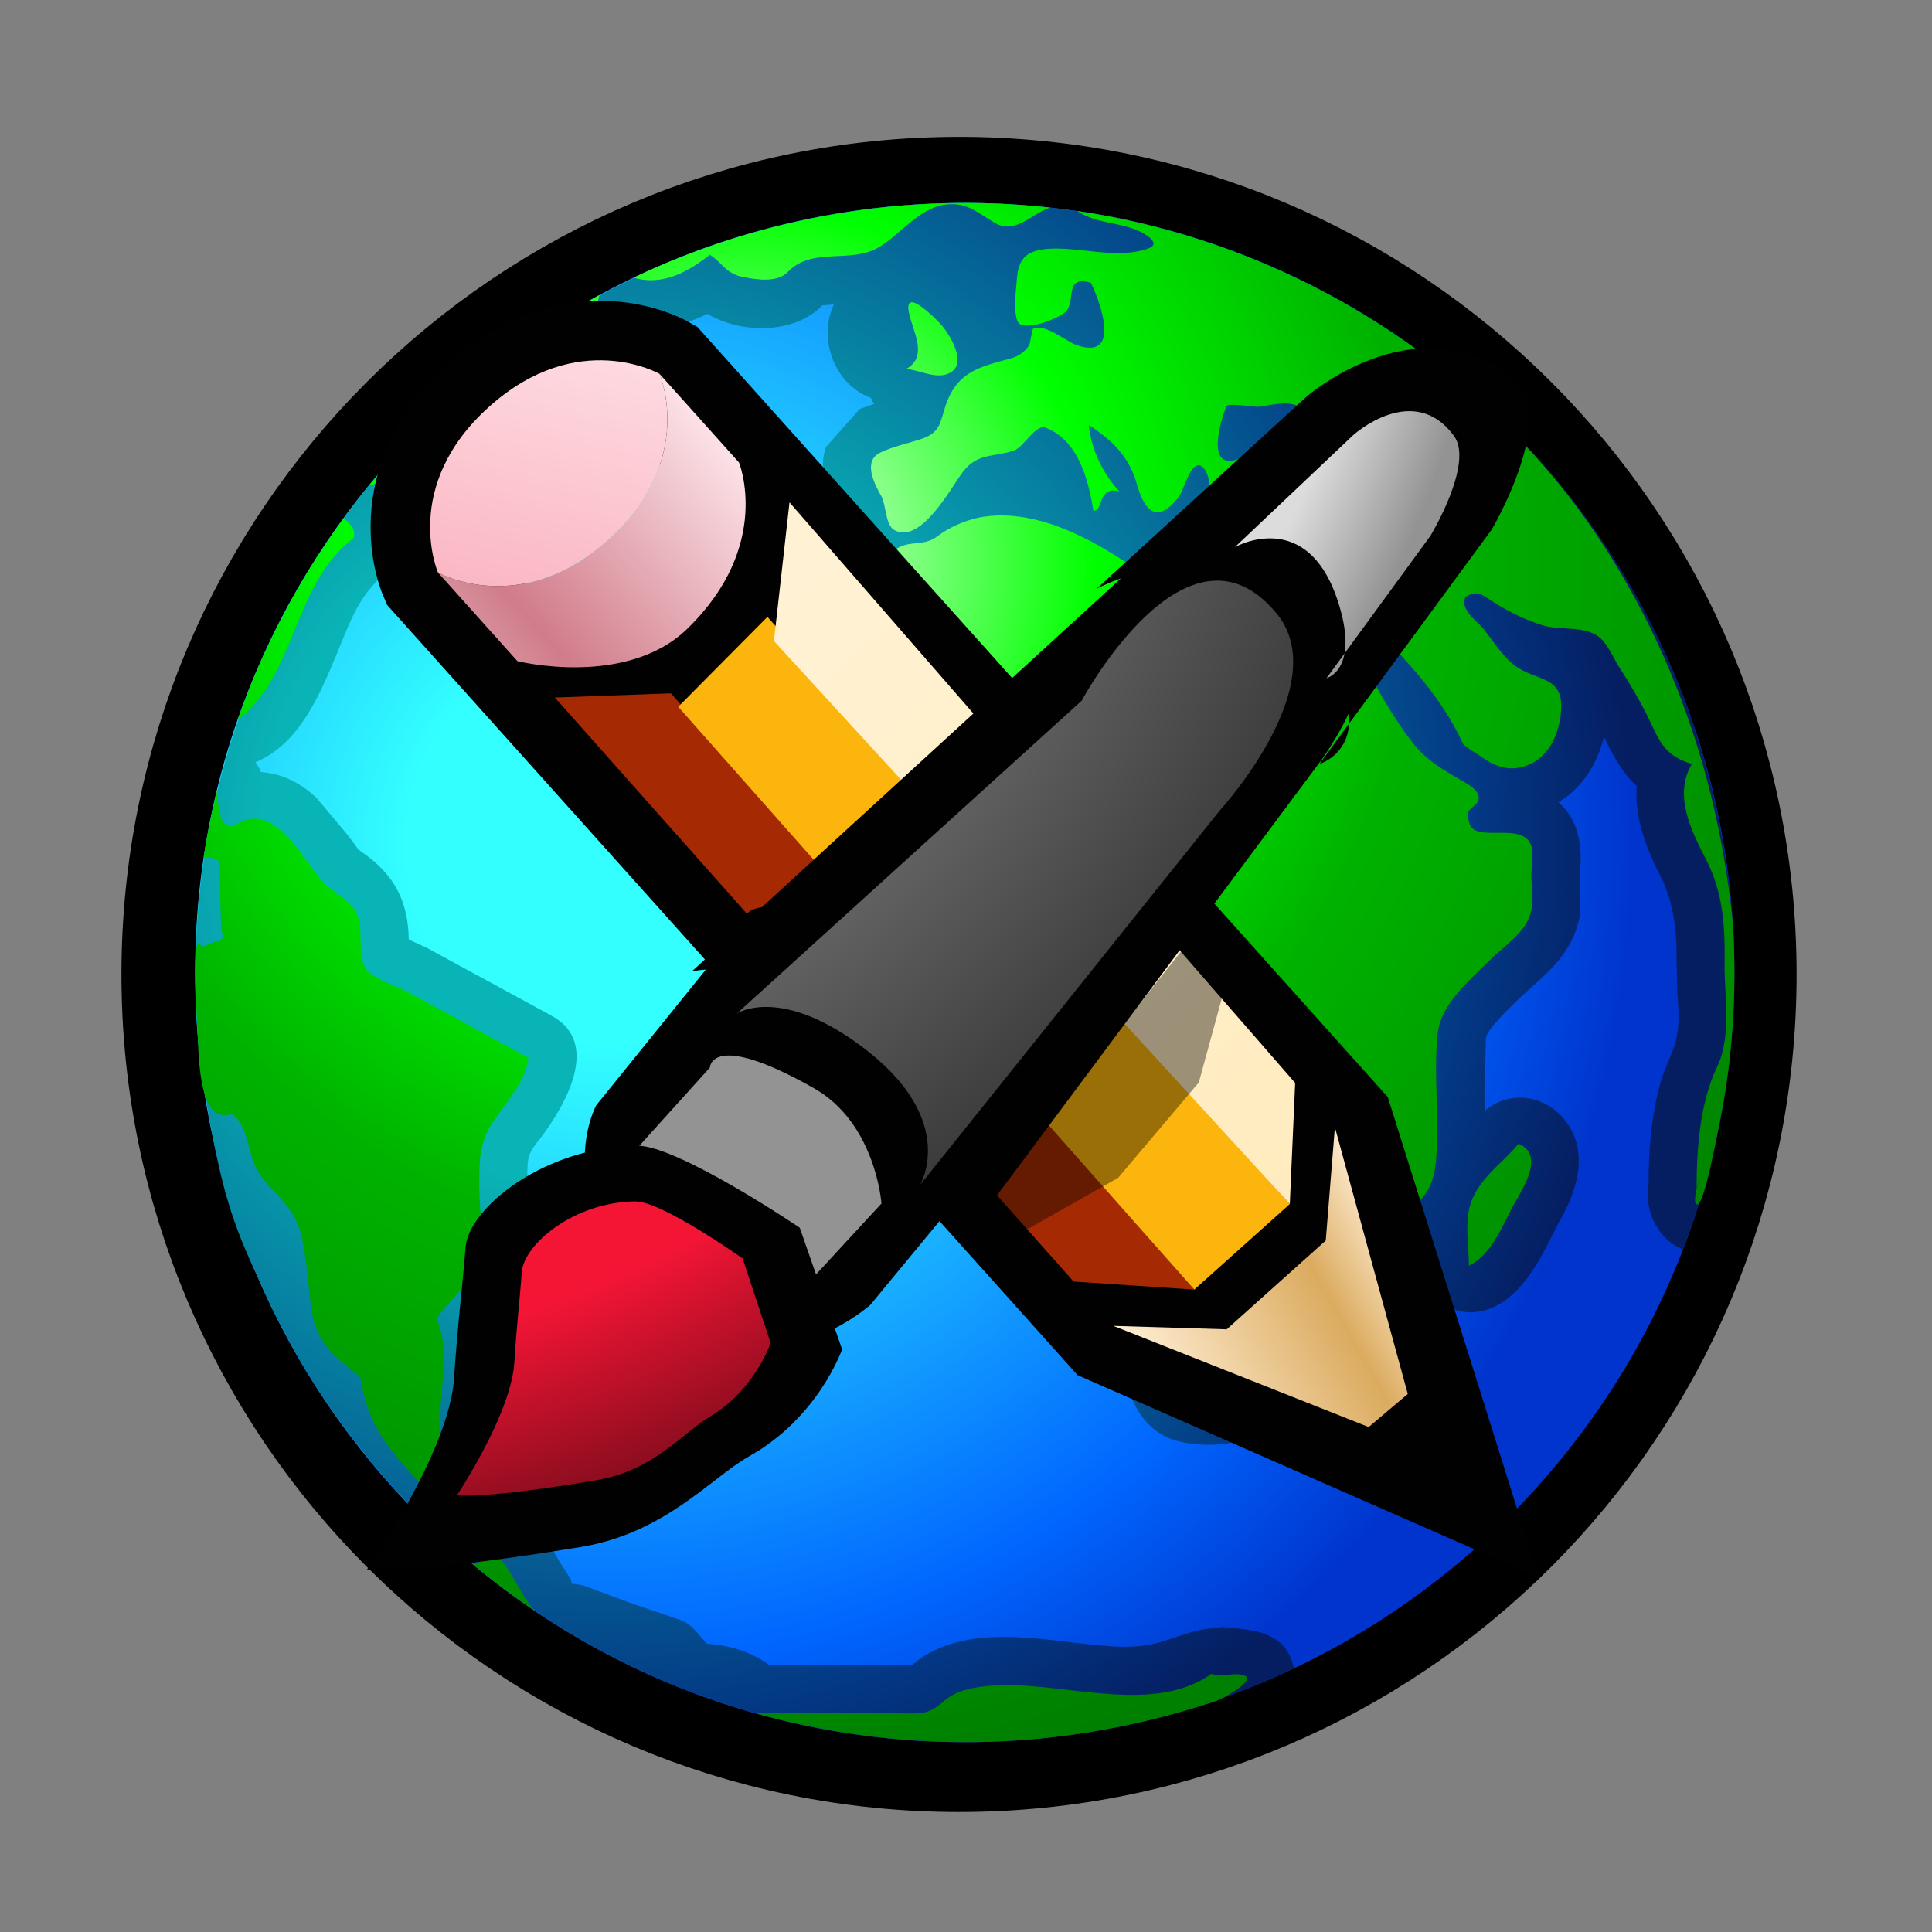 <?xml version="1.0" encoding="UTF-8" standalone="yes"?>
<svg version="1.1" width="64" height="64" color-interpolation="linearRGB"
     xmlns:svg="http://www.w3.org/2000/svg" xmlns="http://www.w3.org/2000/svg">
 <rect width="100%" height="100%" fill="#808080" stroke="none"/>
 <g>
  <path style="fill:none; stroke:#000000; stroke-width:4"
        d="M32.02 5.91C42.03 5.91 50.14 14.02 50.14 24.03C50.14 34.04 42.03 42.15 32.02 42.15C22.01 42.15 13.9 34.04 13.9 24.03C13.9 14.02 22.01 5.91 32.02 5.91z"
        transform="matrix(1.379,0,0,1.379,-12.387,-0.858)"
  />
  <radialGradient id="gradient0" gradientUnits="userSpaceOnUse" cx="0" cy="0" r="64" gradientTransform="matrix(0.38,0,0,-0.38,23.532,21.015)">
   <stop offset="0.193" stop-color="#33ffff"/>
   <stop offset="0.788" stop-color="#0066ff"/>
   <stop offset="1" stop-color="#0034cc"/>
  </radialGradient>
  <path style="fill:url(#gradient0)"
        d="M32.02 5.91C42.03 5.91 50.14 14.02 50.14 24.03C50.14 34.04 42.03 42.15 32.02 42.15C22.01 42.15 13.9 34.04 13.9 24.03C13.9 14.02 22.01 5.91 32.02 5.91z"
        transform="matrix(1.407,0,0,1.407,-13.094,-1.593)"
  />
  <radialGradient id="gradient1" gradientUnits="userSpaceOnUse" cx="0" cy="0" r="64" gradientTransform="matrix(0.38,0,0,-0.38,23.532,21.015)">
   <stop offset="0.33" stop-color="#09b4b6"/>
   <stop offset="0.85" stop-color="#033784"/>
   <stop offset="1" stop-color="#051d61"/>
  </radialGradient>
  <path style="fill:url(#gradient1)"
        d="M47.33 14.33C44.65 10.1 40.23 7.11 35.3 6.2C34.22 6.01 33.12 5.91 32.02 5.91C26.94 5.91 22.01 8.09 18.6 11.86C14.99 15.84 13.32 21.31 14.09 26.63C14.5 29.12 14.75 29.87 15.41 31.28C17.23 35.44 20.63 38.83 24.79 40.65C29.54 42.72 35.09 42.63 39.77 40.41C39.58 39.54 38.84 39.51 38.11 39.44L38.03 39.44L38.29 39.5C37.71 39.37 37.18 39.63 36.64 39.79C36.01 39.98 35.35 39.89 34.71 39.82C33.42 39.67 31.84 39.42 30.77 40.34C30.71 40.34 30.65 40.34 30.65 40.34L30.43 40.34C30.43 40.34 27.95 40.34 27.43 40.34C26.91 39.97 26.42 39.87 25.95 39.83C25.92 39.8 25.71 39.56 25.71 39.56C25.58 39.41 25.47 39.32 25.29 39.26L24.2 38.89L23.07 38.47C22.97 38.44 22.87 38.43 22.77 38.42C22.75 38.38 22.76 38.33 22.73 38.29L22.48 37.9C22.15 37.32 21.78 36.74 21.09 36.6C21.18 36.22 21.05 35.9 20.94 35.54C20.82 35.15 20.79 34.73 20.81 34.32L20.84 33.96C20.88 33.45 20.91 32.95 20.83 32.45C21.63 31.56 21.81 30.65 21.74 29.48L21.72 29.05C21.72 28.42 21.72 28.34 21.92 28.07L22.03 27.93C22.59 27.19 23.48 25.7 22.3 25.05L19.36 23.45C19.36 23.45 18.98 23.28 18.93 23.25C18.93 23.25 18.93 23.23 18.93 23.23C18.91 22.37 18.61 21.77 17.92 21.26C17.92 21.26 17.74 21.13 17.74 21.13C17.74 21.12 17.49 20.79 17.49 20.79L16.76 19.92C16.29 19.48 15.85 19.34 15.45 19.31C15.42 19.23 15.37 19.15 15.32 19.08C16.35 18.65 16.83 17.5 17.23 16.54C17.47 15.97 17.67 15.36 18.1 14.9C18.49 14.47 18.85 14.1 18.75 13.47C19.57 13.15 20.32 12.73 21.03 12.31L21.13 12.25L22.57 11.36C23.58 10.76 24.04 9.94 24.37 8.83C24.99 8.89 25.54 8.74 25.96 8.52C26.74 8.99 28.01 9.01 28.67 8.32C28.7 8.32 28.82 8.31 28.94 8.3C28.56 9.09 28.94 10.18 29.81 10.5C29.84 10.54 29.85 10.61 29.89 10.64C29.72 10.7 29.55 10.76 29.55 10.76L28.75 11.66C28.57 12.21 28.75 12.78 29.02 13.27C29.03 13.29 29.04 13.35 29.04 13.35C29.06 13.45 29.09 13.59 29.14 13.75C29.06 13.85 28.98 13.93 28.98 13.93C28.18 14.9 26.89 15.12 26.53 16.46L26.48 16.64C26.07 17.17 25.97 17.81 26.34 18.4C26.3 18.47 26.27 18.54 26.27 18.54C25.94 19.14 25.66 19.83 25.85 20.51C26.04 21.18 26.59 21.67 27.1 22.1C27.6 22.53 28.11 22.97 28.74 23.21C29.47 23.49 30.29 23.43 31.04 23.24L31.81 23C32.16 22.88 32.52 22.7 32.9 22.74C33.31 22.78 33.62 23.1 33.92 23.36C33.38 24.72 34.41 26.07 35.02 27.24C35.02 27.24 35.16 27.47 35.2 27.54C34.45 28.9 34.37 30.4 35.52 31.54L35.63 31.66C35.62 32.77 35.65 34.73 37.07 35.07C38.52 35.41 39.98 34.6 40.86 33.5L41.21 33.09L41.49 32.87C41.8 32.65 42.13 32.39 42.31 32.05C42.49 31.69 42.51 31.25 42.76 30.92V30.93C42.79 31.63 43.45 32.13 44.13 32.01C44.97 31.87 45.48 30.97 45.82 30.28L45.97 29.98L46.01 29.91C46.42 29.2 46.72 28.31 46.2 27.57C45.75 26.93 44.87 26.76 44.26 27.29C44.26 27.08 44.26 26.88 44.26 26.88L44.29 25.58C44.31 25.39 44.72 24.99 44.94 24.77L45.16 24.56L45.39 24.35C45.85 23.95 46.29 23.51 46.45 22.9C46.55 22.64 46.49 22.2 46.51 21.92L46.5 21.72L46.51 21.62C46.56 21.03 46.47 20.43 46 20.02C46.53 19.7 46.9 19.16 47.07 18.48C47.1 18.53 47.16 18.66 47.16 18.66C47.31 18.96 47.5 19.32 47.84 19.64C47.79 20.39 48.06 21.09 48.39 21.74C48.72 22.38 48.79 23.09 48.78 23.8L48.8 24.51C48.82 24.88 48.86 25.27 48.76 25.64C48.67 25.98 48.49 26.29 48.4 26.63C48.18 27.41 48.12 28.23 48.12 29.04C48.01 29.7 48.39 30.34 48.93 30.55C50.98 25.24 50.38 19.14 47.33 14.33z"
        transform="matrix(1.407,0,0,1.407,-13.094,-1.593)"
  />
  <radialGradient id="gradient2" gradientUnits="userSpaceOnUse" cx="0" cy="0" r="64" gradientTransform="matrix(0.448,0,0,0.448,26.492,14.436)">
   <stop offset="0" stop-color="#ffffff"/>
   <stop offset="0.299" stop-color="#00ff00"/>
   <stop offset="0.564" stop-color="#00b200"/>
   <stop offset="1" stop-color="#008000"/>
  </radialGradient>
  <path style="fill:url(#gradient2)"
        d="M19.58 32.17C19.87 31.78 20.26 31.46 20.48 31.02C20.74 30.47 20.59 29.64 20.59 29.05C20.59 28.36 20.59 27.97 21.02 27.39C21.33 26.96 21.66 26.59 21.75 26.04C20.78 25.51 19.81 24.97 18.83 24.45C18.58 24.32 18.01 24.16 17.88 23.87C17.72 23.48 17.88 22.98 17.69 22.61C17.55 22.32 17.1 22.12 16.88 21.86C16.58 21.5 16.34 21.08 15.99 20.75C15.65 20.44 15.33 20.29 14.9 20.52C14.43 20.78 14.46 20.07 14.41 19.76C14.29 20.27 14.18 20.79 14.1 21.31C14.52 21.31 14.47 21.43 14.48 21.83C14.49 22.23 14.5 22.63 14.52 23.04C14.59 23.21 14.54 23.3 14.37 23.3C14.32 23.32 14.27 23.34 14.21 23.36C14.11 23.44 14.04 23.43 13.99 23.33C13.83 23.32 13.94 25.1 13.95 25.25C13.99 25.82 13.93 27.64 14.76 27.36C15.19 27.65 15.12 28.35 15.41 28.76C15.75 29.25 16.19 29.5 16.37 30.11C16.54 30.73 16.55 31.38 16.65 32.01C16.78 32.8 17.21 33.08 17.79 33.56C17.93 34.38 18.17 34.89 18.72 35.52C18.97 35.8 19.22 36.08 19.45 36.38C19.69 36.69 19.8 36.68 20.04 36.35C19.73 35.71 19.64 34.97 19.68 34.26C19.72 33.58 19.87 32.81 19.58 32.17
           M26.02 7.13C26.36 7.36 26.39 7.58 26.83 7.66C27.14 7.72 27.62 7.79 27.86 7.53C28.44 6.93 29.34 7.36 30.02 6.94C30.56 6.61 31.01 5.94 31.71 5.94C32.14 5.93 32.4 6.2 32.75 6.39C33.22 6.65 33.6 6.16 34.03 6.02C30.69 5.65 27.27 6.22 24.22 7.67C24.9 7.87 25.5 7.54 26.02 7.13
           M30.64 9.82C30.95 9.84 31.32 10.06 31.63 9.93C32.13 9.73 31.65 8.97 31.44 8.75C31.29 8.59 30.57 7.87 30.71 8.51C30.8 8.94 31.17 9.53 30.64 9.82
           M50.11 22.94C49.85 20.17 49.05 17.44 47.68 15C46.99 13.76 46.15 12.6 45.17 11.57C44.69 11.06 44.18 10.58 43.64 10.13C43.47 9.99 43.29 9.74 43.06 9.87C42.85 9.98 42.68 9.58 42.74 9.42C40.37 7.68 37.58 6.53 34.67 6.1C35.09 6.39 35.62 6.36 36.07 6.55C36.23 6.61 36.7 6.87 36.32 6.99C35.58 7.24 34.74 6.94 33.98 6.99C33.51 7.03 33.29 7.19 33.25 7.67C33.23 7.93 33.16 8.44 33.26 8.69C33.37 8.98 34.27 8.62 34.41 8.46C34.64 8.19 34.36 7.61 34.99 7.79C35.22 8.26 35.71 9.62 34.66 9.26C34.4 9.17 33.91 8.74 33.63 8.87C33.61 8.88 33.56 9.21 33.54 9.25C33.45 9.41 33.29 9.52 33.11 9.57C32.37 9.77 31.84 9.88 31.57 10.68C31.44 11.07 31.45 11.31 31.02 11.46C30.7 11.57 30.34 11.64 30.03 11.79C29.61 11.99 29.9 12.54 30.06 12.82C30.17 13.02 30.15 13.49 30.36 13.61C30.99 13.97 31.72 12.57 31.98 12.24C32.32 11.79 32.71 11.9 33.18 11.74C33.4 11.67 33.69 11.11 33.92 11.2C34.7 11.5 34.93 12.43 35.05 13.16C35.3 13.16 35.14 12.57 35.66 12.7C35.27 12.28 35 11.72 34.94 11.14C35.5 11.5 35.89 11.89 36.07 12.52C36.24 13.14 36.53 13.49 37.04 12.86C37.17 12.73 37.35 11.89 37.62 12.13C37.85 12.33 37.85 13.01 37.5 13.1C37.7 13.28 37.98 13.2 38.21 13.14C38.53 13.06 38.71 13.08 39.01 13.2C39.36 13.33 39.73 13.38 40.1 13.4C40.47 13.42 40.68 13.76 40.85 14.04C41.32 14.81 38.52 14.49 38.38 14.48C38.04 14.46 37.66 14.46 37.35 14.58C37.11 14.68 36.93 15 36.64 14.9C36.32 14.8 36.03 14.51 35.75 14.33C35.37 14.08 34.97 13.85 34.56 13.67C33.87 13.36 33.09 13.17 32.34 13.32C31.99 13.4 31.65 13.55 31.36 13.77C31.01 14.03 30.63 13.8 30.29 14.16C29.76 14.7 29.39 15.36 28.69 15.7C28.4 15.84 28.06 15.96 27.86 16.21C27.65 16.47 27.65 16.82 27.51 17.11C27.38 17.39 27.08 17.53 27.32 17.86C27.53 18.15 27.59 18.38 27.44 18.72C27.23 19.23 26.65 19.91 27.07 20.46C27.47 21 28.18 21.53 28.71 21.92C29.32 22.37 30.07 22.32 30.76 22.14C31.4 21.97 32.05 21.66 32.72 21.61C33.56 21.55 34.2 22.08 34.79 22.61C35.18 22.96 35.33 23.1 35.03 23.59C34.7 24.15 34.9 24.55 35.17 25.09C35.44 25.63 35.73 26.17 36.01 26.69C36.14 26.92 36.31 27.13 36.41 27.37C36.53 27.65 36.34 27.81 36.21 28.05C35.94 28.53 35.75 29.08 35.75 29.64C35.76 30.26 36.05 30.47 36.44 30.87C36.8 31.23 36.78 31.87 36.75 32.34C36.7 32.99 36.9 33.44 37.28 33.95C37.86 33.98 38.46 33.94 38.99 33.69C39.64 33.38 39.92 32.78 40.41 32.29C40.86 31.84 41.33 31.8 41.47 31.11C41.63 30.3 42.06 29.98 42.65 29.48C43.19 29.02 43.12 28.36 43.14 27.72C43.15 26.98 43.07 26.17 43.16 25.43C43.25 24.76 43.9 24.22 44.35 23.77C44.68 23.43 45.23 23.1 45.35 22.61C45.42 22.35 45.36 22 45.36 21.72C45.36 21.52 45.43 21.19 45.34 21C45.1 20.48 44.02 20.99 43.9 20.51C43.82 20.22 43.84 20.27 44.03 20.09C44.25 19.89 44.03 19.69 43.84 19.58C43.32 19.27 42.9 19.07 42.52 18.56C42.16 18.09 41.86 17.57 41.57 17.05C41.5 16.92 40.8 15.51 41.21 15.64C41.66 15.79 42.07 16.32 42.38 16.66C42.91 17.24 43.4 17.89 43.73 18.6C43.74 18.69 44.07 18.87 44.14 18.92C44.38 19.1 44.65 19.24 44.96 19.22C45.67 19.16 46.01 18.52 46.06 17.88C46.13 17.01 45.46 17.19 44.94 16.78C44.65 16.54 44.45 16.21 44.22 15.92C44.07 15.75 43.67 15.47 43.81 15.19C44.11 14.99 44.23 15.17 44.52 15.34C44.86 15.55 45.23 15.73 45.61 15.85C46.01 15.98 46.6 15.86 46.94 16.12C47.15 16.27 47.3 16.64 47.44 16.86C47.67 17.21 47.88 17.57 48.07 17.94C48.36 18.52 48.44 18.91 49.14 19.12C48.7 19.85 49.13 20.7 49.47 21.36C49.88 22.16 49.92 22.93 49.91 23.81C49.9 24.61 50.09 25.53 49.72 26.28C49.33 27.1 49.25 28.21 49.25 29.12C49.26 29.07 49.28 28.99 49.31 28.94C49.27 29.01 49.15 29.47 49.26 29.49C49.43 29.53 49.74 27.82 49.78 27.62C50.1 26.09 50.2 24.51 50.11 22.94
           M40.17 12.15C39.9 12.19 39.92 11.75 39.73 11.65C39.38 11.47 38.98 11.68 38.68 11.84C37.69 12.38 37.97 11.25 38.18 10.7C38.21 10.61 38.85 10.72 38.95 10.71C39.28 10.66 39.77 10.52 40.03 10.81C40.27 11.09 40.46 11.36 40.74 11.62C41.1 11.94 40.43 12.12 40.17 12.15
           M45.06 28.06C44.73 28.46 44.29 28.76 44.04 29.22C43.74 29.74 43.89 30.36 43.89 30.93C44.45 30.67 44.7 29.92 44.99 29.42C45.2 29.05 45.66 28.32 45.06 28.06
           M37.83 40.54C36.38 41.57 34.17 40.65 32.53 40.83C32.16 40.87 31.8 40.94 31.51 41.2C31.13 41.53 30.96 41.47 30.43 41.47C29.32 41.47 28.21 41.47 27.1 41.47C29.5 42.14 32.04 42.32 34.51 41.98C35.68 41.82 36.85 41.55 37.97 41.17C38.06 41.14 38.91 40.69 38.6 40.58C38.36 40.49 38.06 40.64 37.83 40.54
           M22.76 9.77C23.08 9.25 23.28 8.67 23.42 8.08C21.34 9.2 19.49 10.74 17.99 12.57C18.9 12.27 19.73 11.76 20.55 11.27C20.95 11.03 21.35 10.79 21.74 10.54C22.07 10.33 22.55 10.1 22.76 9.77
           M20.9 37.67C20.76 37.78 20.63 37.93 20.45 37.97C20.91 38.36 21.4 38.72 21.9 39.06C21.51 38.64 21.37 38.03 20.9 37.67
           M17.63 13.8C17.69 13.57 17.55 13.48 17.4 13.33C16.34 14.78 15.49 16.39 14.9 18.09C16.3 17 16.19 14.9 17.63 13.8"
        transform="matrix(1.407,0,0,1.407,-13.094,-1.593)"
  />
  <path style="fill:none; stroke:#010101; stroke-width:4"
        d="M17 4H51C51 4 54 5 54 9C54 13 51 14 51 14H17L6 9L17 4z
           M17.96 4.58L16 7V11L17.96 13.41
           M44.96 4.58C44.1 5.25 43 6.57 43 9C43 11.42 44.1 12.74 44.96 13.41"
        transform="matrix(-0.658,-0.734,0.734,-0.658,45.13,59.031)"
  />
  <linearGradient id="gradient3" gradientUnits="userSpaceOnUse" x1="43.05" y1="9.82" x2="40.39" y2="21.77">
   <stop offset="0" stop-color="#ffeed5"/>
   <stop offset="0.553" stop-color="#dbab5f"/>
   <stop offset="0.814" stop-color="#ffeed5"/>
  </linearGradient>
  <path style="fill:url(#gradient3)"
        d="M17 4L14.37 6.76V11.23L17 14L8.69 9.84L8.74 8.12L17 4z"
        transform="matrix(-0.658,-0.734,0.734,-0.658,45.13,59.031)"
  />
  <linearGradient id="gradient4" gradientUnits="userSpaceOnUse" x1="-16.35" y1="153.4" x2="-127.96" y2="54.52">
   <stop offset="0.652" stop-color="#a52a04"/>
   <stop offset="0.066" stop-color="#fdb44b"/>
  </linearGradient>
  <path style="fill:url(#gradient4)"
        d="M19 4L16.09 6.84L42.75 7.12L45.25 4.12L19 4z"
        transform="matrix(-0.658,-0.734,0.734,-0.658,45.13,59.031)"
  />
  <linearGradient id="gradient5" gradientUnits="userSpaceOnUse" x1="19.74" y1="-64" x2="52.25" y2="-64">
   <stop offset="1" stop-color="#fbb50d"/>
   <stop offset="0" stop-color="#f0ab06"/>
  </linearGradient>
  <path style="fill:url(#gradient5)"
        d="M16.09 6.84V11.15L42.5 11.25L42.25 7L16.09 6.84z"
        transform="matrix(-0.658,-0.734,0.734,-0.658,45.13,59.031)"
  />
  <linearGradient id="gradient6" gradientUnits="userSpaceOnUse" x1="10.58" y1="-64" x2="63.41" y2="-64">
   <stop offset="0" stop-color="#ffeaba"/>
   <stop offset="1" stop-color="#fff6e3"/>
  </linearGradient>
  <path style="fill:url(#gradient6)"
        d="M16.09 11.15L19 14L44.87 14.37L41.75 10.87L16.09 11.15z"
        transform="matrix(-0.658,-0.734,0.734,-0.658,45.13,59.031)"
  />
  <linearGradient id="gradient7" gradientUnits="userSpaceOnUse" x1="29.22" y1="14.36" x2="29.46" y2="2.17">
   <stop offset="0" stop-color="#ffeaee"/>
   <stop offset="0.776" stop-color="#d17c8a"/>
   <stop offset="1" stop-color="#da9faa"/>
  </linearGradient>
  <path style="fill:url(#gradient7)"
        d="M51 4C51 4 48 5 48 9C48 13 51 14 51 14H47C47 14 44.17 12.99 44 9C43.87 6.12 47 4 47 4H51z"
        transform="matrix(-0.658,-0.734,0.734,-0.658,45.13,59.031)"
  />
  <linearGradient id="gradient8" gradientUnits="userSpaceOnUse" x1="6.74" y1="48.14" x2="-2.61" y2="34.85">
   <stop offset="0" stop-color="#ffe3e8"/>
   <stop offset="1" stop-color="#f8a1b1"/>
  </linearGradient>
  <path style="fill:url(#gradient8)"
        d="M51 4C51 4 54 5 54 9C54 13 51 14 51 14C51 14 48 13 48 9C48 5 51 4 51 4z"
        transform="matrix(-0.658,-0.734,0.734,-0.658,45.13,59.031)"
  />
  <path style="fill:#010101"
        d="M35.75 19.75L42.87 13.12C42.87 13.12 46.51 9.88 49.75 12.5C51.37 13.81 49 17.87 49 17.87L43.12 26C43.12 26 45.25 25.37 43.37 22.12C40.45 17.06 35.75 19.75 35.75 19.75z"
        transform="matrix(0.99,-0.014,0.014,0.945,0.652,1.345)"
  />
  <path style="fill:#010101"
        d="M20.75 32.87L37 16.87C37 16.87 40.5 13.5 43.87 16.62C46.98 19.5 43.25 24.87 43.25 24.87L31 42.5C31 42.5 31.01 38.75 27.12 35.37C23.37 32.12 20.75 32.87 20.75 32.87z"
        transform="matrix(0.932,-0.012,0.014,0.842,3.115,4.755)"
  />
  <path style="fill:#010101"
        d="M56.12 13.25L50.87 13.62C50.87 13.62 46.87 13.31 46.87 9.31C46.87 5.31 49.5 4.62 49.5 4.62L55.62 4.12C55.62 4.12 56.83 2.98 57.87 7.75C58.5 10.62 56.12 13.25 56.12 13.25z"
        transform="matrix(0.853,-0.896,0.879,0.871,-26.535,76.944)"
  />
  <radialGradient id="gradient9" gradientUnits="userSpaceOnUse" cx="0" cy="0" r="64">
   <stop offset="0.469" stop-color="#7d7d7d"/>
   <stop offset="0.89" stop-color="#282828"/>
  </radialGradient>
  <path style="fill:url(#gradient9)"
        d="M21.37 33.5L36.75 19C36.75 19 41.5 9.87 45.37 15C47.93 18.38 42.75 24.25 42.75 24.25L29.31 41.68C29.31 41.68 31.01 38.75 27.12 35.37C23.37 32.12 21.37 33.5 21.37 33.5z"
        transform="matrix(0.753,-0.01,0.011,0.704,7.95,10.203)"
  />
  <radialGradient id="gradient10" gradientUnits="userSpaceOnUse" cx="0" cy="0" r="64">
   <stop offset="0.675" stop-color="#dcdcdc"/>
   <stop offset="0.798" stop-color="#939393"/>
  </radialGradient>
  <path style="fill:url(#gradient10)"
        d="M35.75 19.75L42.87 13.12C42.87 13.12 46.51 9.88 49.75 12.5C51.37 13.81 49 17.87 49 17.87L43.12 26C43.12 26 45.25 25.37 43.37 22.12C40.45 17.06 35.75 19.75 35.75 19.75z"
        transform="matrix(0.478,0.06,-0.078,0.624,25.359,3.655)"
  />
  <linearGradient id="gradient11" gradientUnits="userSpaceOnUse" x1="-64" y1="-64" x2="64" y2="-64">
   <stop offset="0" stop-color="#dcdcdc"/>
   <stop offset="0.088" stop-color="#939393"/>
  </linearGradient>
  <path style="fill:url(#gradient11)"
        d="M56.12 13.25L50.87 13.62C50.87 13.62 46.87 13.31 46.87 9.31C46.87 5.31 49.5 4.62 49.5 4.62L55.62 4.12C55.62 4.12 56.83 2.98 57.87 7.75C58.5 10.62 56.12 13.25 56.12 13.25z"
        transform="matrix(0.575,-0.541,0.591,0.523,-10.9,63.299)"
  />
  <path style="fill:#010101"
        d="M11.25 50.5C11.25 50.5 13.58 47.07 13.75 44.87C13.87 43.25 14 42.37 14.12 41C14.22 39.85 16.32 38.06 18.93 38.06C20.06 38.06 23.43 40.56 23.43 40.56L24.56 44.18C24.56 44.18 23.88 46.19 21.93 47.31C20.86 47.93 19.56 49.56 17.18 49.93C12.45 50.68 11.25 50.5 11.25 50.5z"
        transform="matrix(1.19,-0.017,0.016,1.118,-2.038,-4.278)"
  />
  <radialGradient id="gradient12" gradientUnits="userSpaceOnUse" cx="0" cy="0" r="64">
   <stop offset="0.703" stop-color="#f41535"/>
   <stop offset="0.869" stop-color="#680a17"/>
  </radialGradient>
  <path style="fill:url(#gradient12)"
        d="M11.25 50.5C11.25 50.5 13.58 47.07 13.75 44.87C13.87 43.25 14 42.37 14.12 41C14.22 39.85 16.32 38.06 18.93 38.06C20.06 38.06 23.43 40.56 23.43 40.56L24.56 44.18C24.56 44.18 23.88 46.19 21.93 47.31C20.86 47.93 19.56 49.56 17.18 49.93C12.45 50.68 11.25 50.5 11.25 50.5z"
        transform="matrix(0.786,-0.011,0.011,0.776,5.737,10.471)"
  />
  <path style="fill:#010101; fill-opacity:0.388"
        d="M39.68 30.81L40.75 31.87L39.62 36L36.93 39.18L33.5 41.12L32.18 40.31L39.68 30.81z"
        transform="matrix(0.994,0,0,0.994,0.33,0.073)"
  />
 </g>
</svg>
